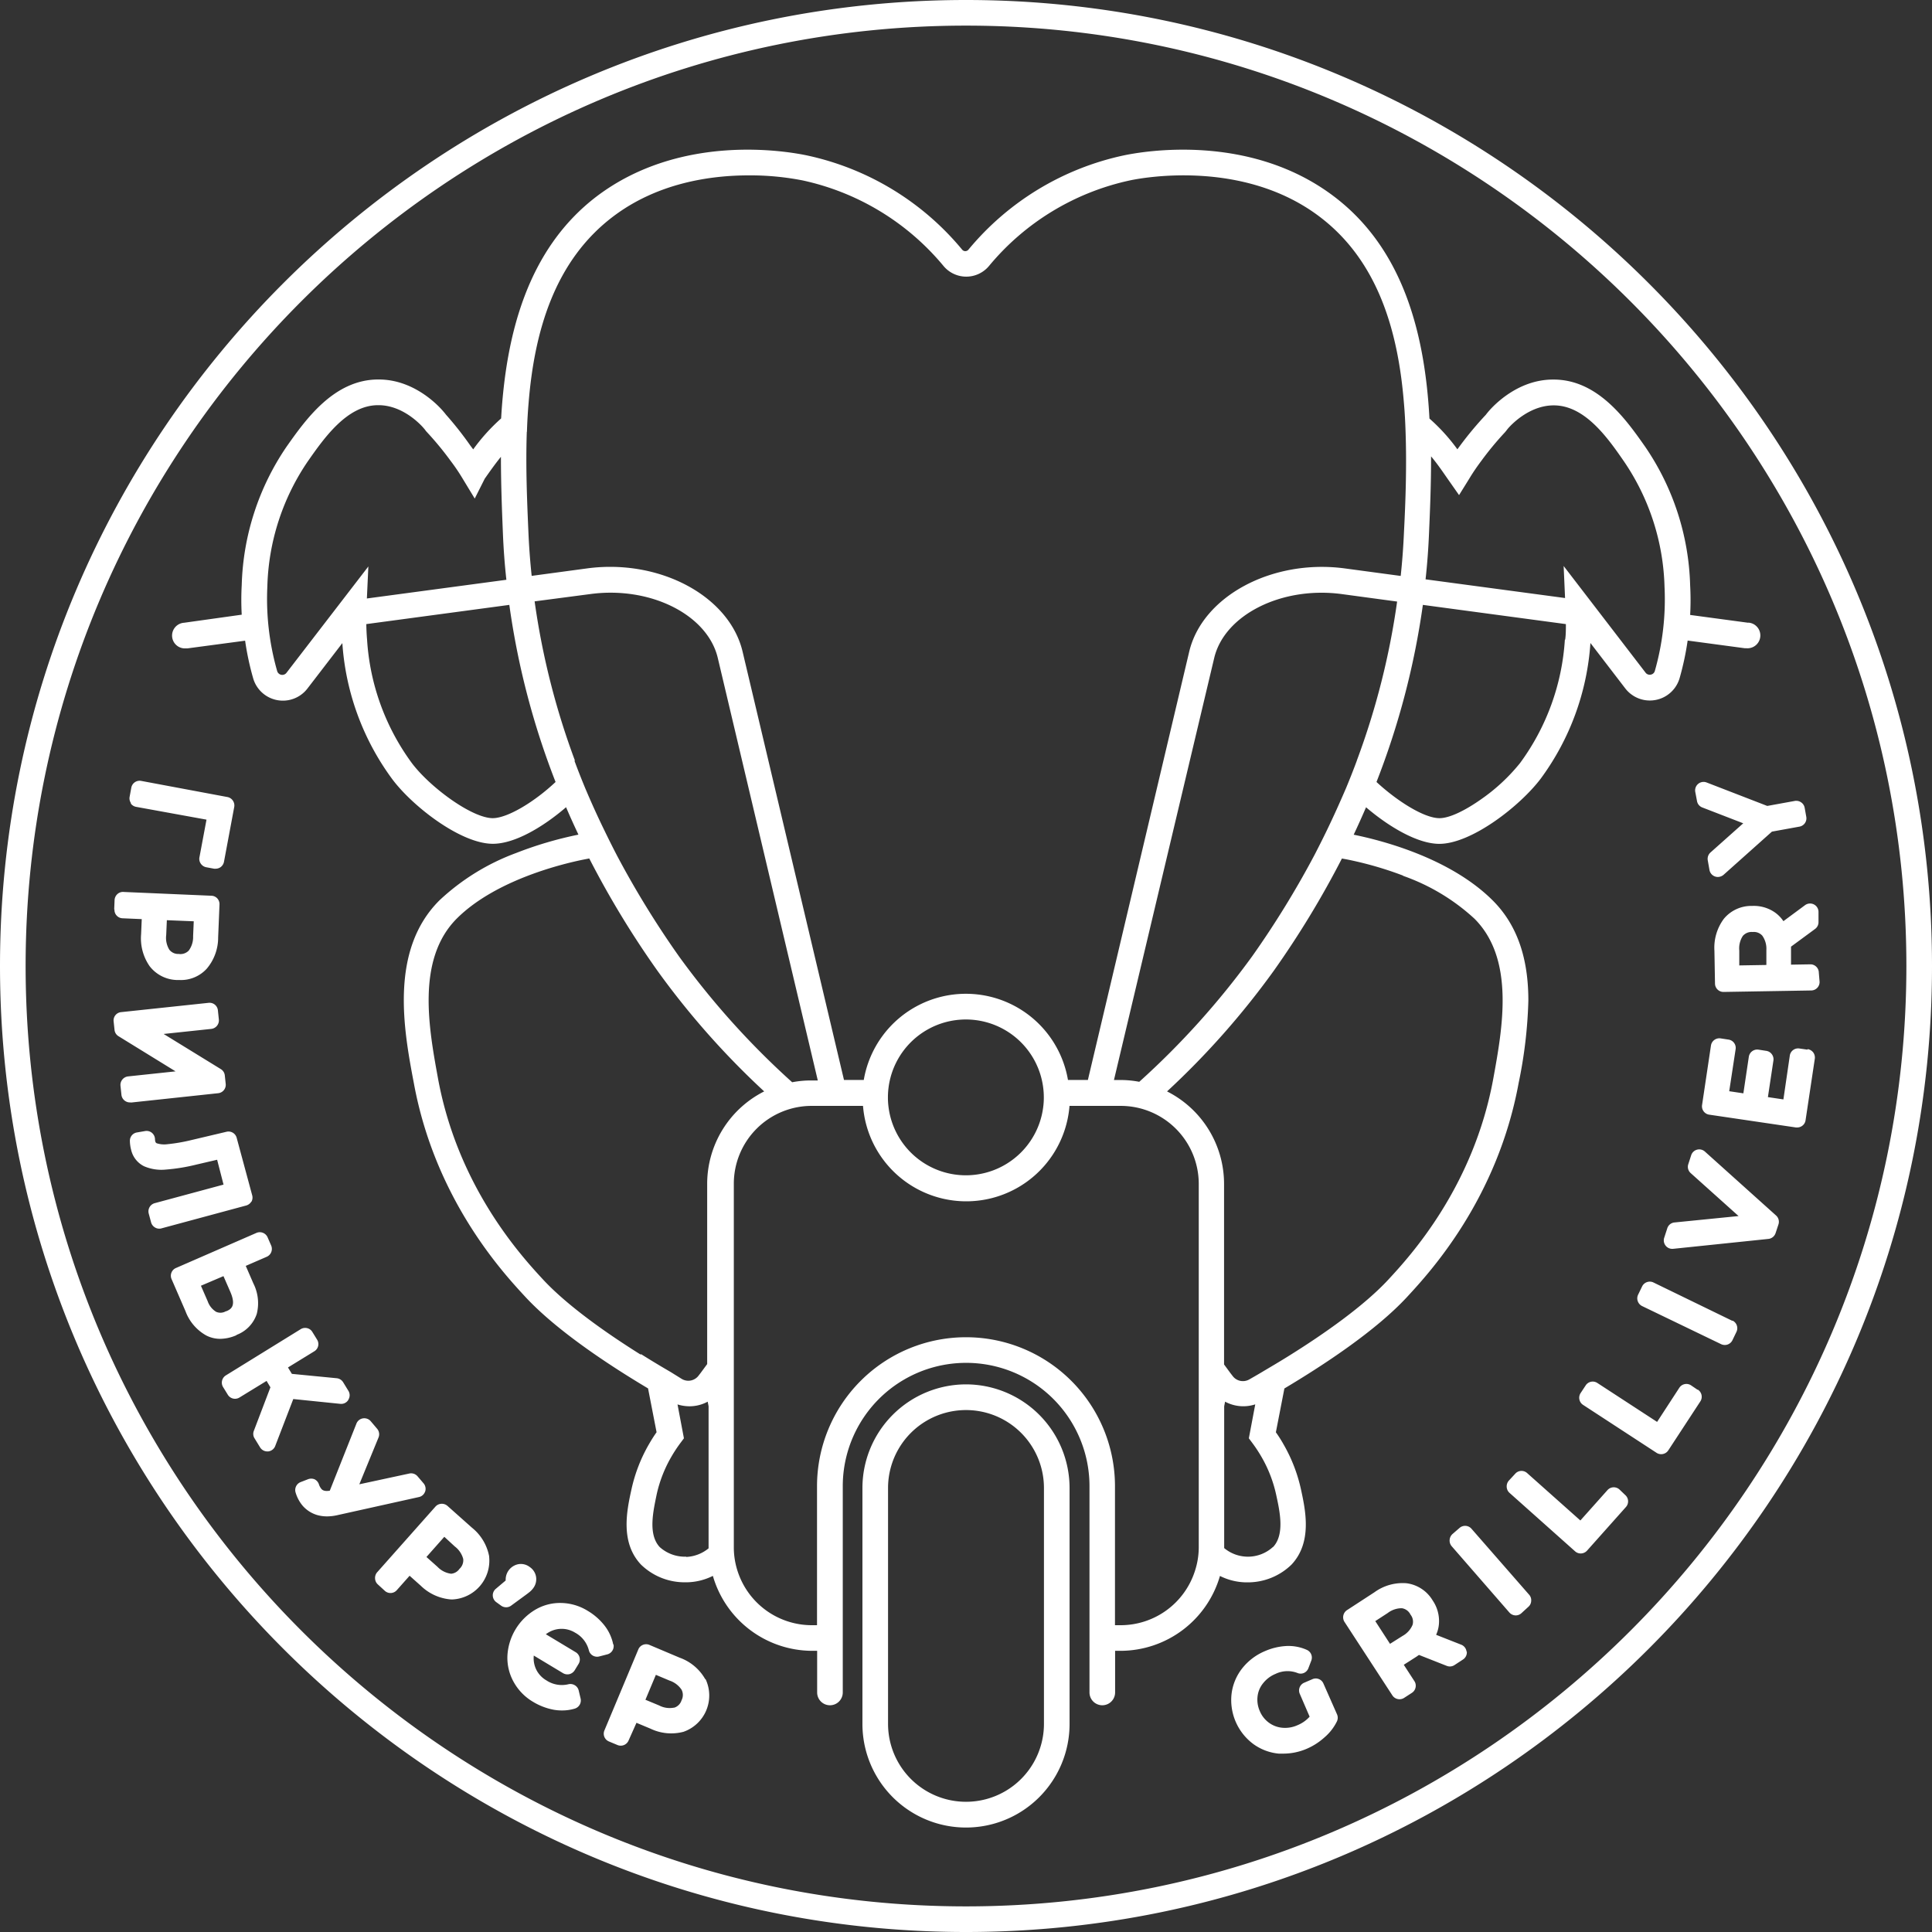 <svg xmlns="http://www.w3.org/2000/svg" xmlns:xlink="http://www.w3.org/1999/xlink" viewBox="0 0 301.64 301.64"><rect x="0" y="0" width="301.64" height="301.64" fill="#333333" stroke="none"/><defs><style>.cls-1{fill:none;}.cls-2{clip-path:url(#clip-path);}.cls-3{fill:#fff;}</style><clipPath id="clip-path" transform="translate(-19.26 -19.26)"><rect class="cls-1" width="340.16" height="340.16"/></clipPath></defs><title>Gril_logo</title><g id="Слой_2" data-name="Слой 2"><g id="Слой_1-2" data-name="Слой 1"><g class="cls-2"><path class="cls-3" d="M170.08,320.9c-83.16,0-150.82-67.66-150.82-150.82S86.92,19.26,170.08,19.26,320.9,86.92,320.9,170.08,253.24,320.9,170.08,320.9m0-297.64c-81,0-146.82,65.86-146.82,146.82S89.12,316.9,170.08,316.9,316.9,251,316.9,170.08,251,23.26,170.08,23.26m122.13,93.23-9.07-1.22a41.89,41.89,0,0,0,0-4.62,40.23,40.23,0,0,0-7-21.61c-2.94-4.19-7.37-10.52-14.31-10.52h-.11c-5.58,0-9.38,4.18-10.08,5-.13.16-.26.31-.4.5a54.8,54.8,0,0,0-4,4.79l-.44.6a29.18,29.18,0,0,0-4.36-4.8h0c-.7-12.86-3.91-26.42-15-34.75-13.12-9.87-29.63-7-32.81-6.32a43.21,43.21,0,0,0-24.18,14.71.64.64,0,0,1-.48.22.62.62,0,0,1-.48-.22,43.21,43.21,0,0,0-24.18-14.71c-3.18-.68-19.69-3.55-32.81,6.32-11,8.32-14.26,21.87-15,34.73a29.76,29.76,0,0,0-4.36,4.83l-.45-.6A53.13,53.13,0,0,0,88.89,84c-.13-.17-.26-.33-.4-.49-.7-.83-4.51-5-10.09-5h-.1C71.36,78.52,66.93,84.85,64,89a40.3,40.3,0,0,0-7,21.62,41.71,41.71,0,0,0,0,4.61L48,116.49a2,2,0,0,0,.26,4h.27l9-1.2a43.84,43.84,0,0,0,1.25,5.85,4.83,4.83,0,0,0,8.48,1.62l5.45-7.09a40.32,40.32,0,0,0,7.75,21.18C83.58,145.07,91.16,151,96.21,151h0c3.47,0,7.92-2.69,11.43-5.71.63,1.48,1.28,2.9,1.93,4.28a58.9,58.9,0,0,0-9.76,2.88,35.38,35.38,0,0,0-11.94,7.38c-7.85,7.82-5.57,20.28-4,28.52,3.32,18.13,13.86,29.55,17.33,33.3,4.93,5.35,13.18,10.77,19.24,14.38l1.33,6.84c-.44.62-.83,1.25-1.2,1.89a24.58,24.58,0,0,0-2.7,6.94c-.73,3.31-1.83,8.32,1.45,11.82a9.75,9.75,0,0,0,7,2.78h.24a9.43,9.43,0,0,0,4-1A16.18,16.18,0,0,0,146,277h.84v6.5a2,2,0,0,0,4,0v-32.2a19.26,19.26,0,0,1,38.52,0v32.2a2,2,0,0,0,4,0V277h.83a16.19,16.19,0,0,0,15.54-11.69,9.43,9.43,0,0,0,4,1h.23a9.77,9.77,0,0,0,6.95-2.78c3.27-3.5,2.17-8.51,1.45-11.82a24.58,24.58,0,0,0-2.7-6.94q-.56-1-1.2-1.89l1.33-6.84c6.05-3.61,14.3-9,19.24-14.38,3.46-3.75,14-15.17,17.33-33.3a71.8,71.8,0,0,0,1.52-12.88c0-5.64-1.25-11.34-5.57-15.64-6.58-6.56-17.08-9.32-21.7-10.26.65-1.38,1.29-2.8,1.93-4.28,3.51,3,8,5.7,11.43,5.71h0c5.05,0,12.63-5.93,15.84-10.18a40.24,40.24,0,0,0,7.76-21.18l5.44,7.09a4.84,4.84,0,0,0,8.49-1.62,44.52,44.52,0,0,0,1.25-5.85l8.94,1.2h.27a2,2,0,0,0,.27-4M101.53,86.69q.07-2.32.27-4.65c.92-11.15,4.09-22.11,13.22-29,6.92-5.22,15.13-6.4,21.16-6.4a42.36,42.36,0,0,1,8.4.79,39.37,39.37,0,0,1,22,13.37,4.62,4.62,0,0,0,7.08,0,39.33,39.33,0,0,1,22-13.37c1.76-.38,17.58-3.41,29.56,5.61,9.14,6.87,12.3,17.83,13.22,29h0c.14,1.54.22,3.09.27,4.63.19,5.46,0,10.83-.25,15.67q-.15,3.49-.51,6.84L229.18,108c-11.32-1.49-22.19,4.35-24.25,13l-15.82,66.87H186a16.17,16.17,0,0,0-31.88,0h-3.09l-15.83-66.87c-2.05-8.67-12.93-14.51-24.25-13l-8.68,1.17q-.36-3.35-.51-6.84c-.21-4.84-.44-10.21-.25-15.67m80.65,105.23a12.17,12.17,0,0,1-24.2,0,10.91,10.91,0,0,1-.07-1.29,12.17,12.17,0,0,1,24.34,0,10.91,10.91,0,0,1-.07,1.29M64,124.29a.83.83,0,0,1-1.47-.27A41,41,0,0,1,61,110.85a36.36,36.36,0,0,1,6.29-19.52c2.6-3.72,6.17-8.81,11-8.81h.06c3.92,0,6.77,3.24,7.08,3.61a5.21,5.21,0,0,1,.33.42l.15.17a48.42,48.42,0,0,1,3.71,4.5C90.29,92.1,90.9,93,91.5,94l1.88,3.1L94.94,94c.76-1.08,1.6-2.28,2.53-3.42,0,4.26.16,8.33.31,12q.15,3.68.54,7.2l-21.78,2.92.23-5ZM96.21,147h0c-3.25,0-9.78-4.8-12.64-8.59a36.34,36.34,0,0,1-7-19.28q-.1-1.2-.12-2.43l22.33-3A121.87,121.87,0,0,0,106,141.35c-3.18,3-7.42,5.64-9.83,5.65m12.85-9a117.71,117.71,0,0,1-6.29-24.85L111.5,112c9.35-1.23,18.24,3.25,19.83,10l15.61,65.95h-1a15.34,15.34,0,0,0-3,.28,125.67,125.67,0,0,1-17.64-19.61,144.71,144.71,0,0,1-9.76-15.88c-.63-1.22-1.27-2.49-1.91-3.82q-1.52-3.1-3-6.6c-.57-1.38-1.14-2.81-1.68-4.28m10.3,92.69c-5.14-3.22-11.41-7.59-15.26-11.76-3.27-3.54-13.22-14.33-16.34-31.31-1.44-7.87-3.42-18.63,2.94-25,6.17-6.14,16.89-8.63,20-9.24l.67-.13a143.51,143.51,0,0,0,10.68,17.58,126,126,0,0,0,16.63,18.79,16.18,16.18,0,0,0-8.9,14.43v28.14l-1,1.36-.34.44a2,2,0,0,1-2.61.53L124,233.49c-1.32-.77-2.91-1.71-4.62-2.79m7,31.6a5.85,5.85,0,0,1-4.13-1.51c-1.84-2-1-5.59-.46-8.23a20.49,20.49,0,0,1,2.26-5.81,22.27,22.27,0,0,1,1.46-2.22l.53-.71-1-5.29a6.28,6.28,0,0,0,1.86.29,5.94,5.94,0,0,0,2.85-.72l.14.72V261a5.9,5.9,0,0,1-3.48,1.34M194.17,273h-.83v-21.7a23.26,23.26,0,0,0-46.52,0V273H146a12.18,12.18,0,0,1-11.57-8.41,12,12,0,0,1-.6-3.76v-56.7A12.16,12.16,0,0,1,146,191.92h8a16.17,16.17,0,0,0,32.24,0h8a12.19,12.19,0,0,1,12.18,12.17v56.7a11.93,11.93,0,0,1-.6,3.75A12.18,12.18,0,0,1,194.17,273M218,260.79a5.79,5.79,0,0,1-7.61.17V238.82l.14-.72a6,6,0,0,0,4.71.42l-1,5.3.53.71a22.27,22.27,0,0,1,1.46,2.22,20.38,20.38,0,0,1,2.26,5.81c.58,2.64,1.38,6.26-.46,8.23M238.31,156a32.14,32.14,0,0,1,11.15,6.69c6.35,6.34,4.38,17.1,2.94,25-3.12,17-13.07,27.77-16.34,31.31-3.85,4.17-10.13,8.54-15.27,11.76-1.71,1.08-3.3,2-4.62,2.79-.69.41-1.32.77-1.85,1.07a2,2,0,0,1-2.61-.53l-.34-.44-1-1.36V204.09a16.18,16.18,0,0,0-8.9-14.43,126,126,0,0,0,16.63-18.79,144.25,144.25,0,0,0,10.67-17.57l.67.12a54.91,54.91,0,0,1,8.89,2.55m-7.21-18c-.54,1.47-1.11,2.9-1.68,4.28-1,2.33-2,4.54-3,6.61-.64,1.32-1.28,2.59-1.91,3.81a144.71,144.71,0,0,1-9.76,15.88,125.67,125.67,0,0,1-17.64,19.61,15.44,15.44,0,0,0-3-.28h-.95L208.83,122c1.59-6.73,10.48-11.21,19.82-10l8.74,1.18A117.61,117.61,0,0,1,231.1,138m32.48-18.88a36.34,36.34,0,0,1-7,19.28,29.15,29.15,0,0,1-6.18,5.72C248,145.8,245.58,147,244,147c-2.41,0-6.65-2.7-9.83-5.65a122.41,122.41,0,0,0,7.24-27.65l22.33,3c0,.82,0,1.64-.11,2.43M277.63,124a.8.8,0,0,1-.64.59.81.81,0,0,1-.82-.32l-12.78-16.64.22,5-21.78-2.92q.39-3.53.54-7.2c.16-3.65.33-7.72.32-12,1,1.19,1.83,2.42,2.61,3.54l1.76,2.51L248.65,94c.6-1,1.21-1.88,1.86-2.75a48.59,48.59,0,0,1,3.72-4.5l.19-.23c.09-.12.18-.24.29-.37.31-.36,3.16-3.57,7.08-3.6h.06c4.87,0,8.44,5.09,11,8.81a36.44,36.44,0,0,1,6.29,19.51A40.77,40.77,0,0,1,277.63,124M170.08,235.4a16.19,16.19,0,0,0-16.17,16.18v36.84a16.17,16.17,0,1,0,32.34,0V251.58a16.19,16.19,0,0,0-16.17-16.18m12.17,53a12.17,12.17,0,1,1-24.34,0V251.58a12.17,12.17,0,1,1,24.34,0ZM39.71,144.65a1.3,1.3,0,0,1-.21-1l.26-1.41a1.32,1.32,0,0,1,1.54-1.06l13.47,2.52a1.34,1.34,0,0,1,1.06,1.55l-1.6,8.56a1.36,1.36,0,0,1-.55.85,1.38,1.38,0,0,1-.75.23l-.24,0-1.24-.23a1.33,1.33,0,0,1-.84-.56,1.29,1.29,0,0,1-.21-1l1.1-5.87-11-2a1.31,1.31,0,0,1-.84-.55m-2.57,16.56.06-1.45a1.34,1.34,0,0,1,.42-.92,1.28,1.28,0,0,1,1-.35l13.7.59a1.3,1.3,0,0,1,.92.42,1.33,1.33,0,0,1,.34.95l-.21,5.13a7.52,7.52,0,0,1-1.78,4.89,5.45,5.45,0,0,1-4.21,1.77H47a5.56,5.56,0,0,1-4.37-2.15,7.61,7.61,0,0,1-1.34-5l.1-2.36-3-.13a1.31,1.31,0,0,1-1.26-1.37m12.38,1.84-4.2-.17-.1,2.31a3.54,3.54,0,0,0,.49,2.3,1.76,1.76,0,0,0,1.47.66,1.8,1.8,0,0,0,1.56-.53,3.56,3.56,0,0,0,.68-2.25Zm-9.81,28.3,13.63-1.46a1.32,1.32,0,0,0,1.17-1.45l-.14-1.31a1.3,1.3,0,0,0-.62-1l-8.93-5.49,7.44-.79a1.34,1.34,0,0,0,1.18-1.46L53.28,177a1.31,1.31,0,0,0-1.45-1.17L38.2,177.28A1.3,1.3,0,0,0,37,178.73l.14,1.31a1.3,1.3,0,0,0,.62,1l8.91,5.49-7.43.79a1.34,1.34,0,0,0-1.17,1.46l.15,1.42a1.33,1.33,0,0,0,1.32,1.18h.14m18.83,15.52a1.34,1.34,0,0,0,.13-1l-2.43-9a1.32,1.32,0,0,0-1.58-.94L49,197.29a26.72,26.72,0,0,1-3.58.61,3.81,3.81,0,0,1-1.65-.13.38.38,0,0,1-.26-.3,1.23,1.23,0,0,1-.05-.35,1.34,1.34,0,0,0-.49-1,1.31,1.31,0,0,0-1.06-.27l-1.28.22a1.31,1.31,0,0,0-1.09,1.34,5.77,5.77,0,0,0,.2,1.4,3.81,3.81,0,0,0,2,2.53,6.85,6.85,0,0,0,3.44.52,28.93,28.93,0,0,0,4.76-.78l3.22-.75,1,3.88-10.75,2.9a1.33,1.33,0,0,0-.93,1.62l.37,1.38a1.35,1.35,0,0,0,.62.8,1.28,1.28,0,0,0,.66.18,1.06,1.06,0,0,0,.35-.05l13.23-3.57a1.37,1.37,0,0,0,.8-.62M56.2,227.71a6.48,6.48,0,0,1-2.55.58,4.76,4.76,0,0,1-2.18-.52,7.18,7.18,0,0,1-3.25-3.8l-2.17-5a1.31,1.31,0,0,1,.68-1.74l12.57-5.48a1.33,1.33,0,0,1,1.74.69l.57,1.31a1.36,1.36,0,0,1,0,1,1.34,1.34,0,0,1-.71.73l-3.27,1.42,1.19,2.74a6.85,6.85,0,0,1,.53,4.75h0a5.27,5.27,0,0,1-3.17,3.29M54.55,224c.67-.29,1.68-.73.66-3.07l-1.06-2.43L50.63,220l1.06,2.43A3.15,3.15,0,0,0,53,224.07h0a1.66,1.66,0,0,0,1.56-.11m19.09,13.83a1.31,1.31,0,0,0,0-1.39l-.82-1.34a1.34,1.34,0,0,0-1-.62l-7-.68-.61-1,4.12-2.53a1.31,1.31,0,0,0,.43-1.81l-.74-1.2a1.29,1.29,0,0,0-.82-.6,1.33,1.33,0,0,0-1,.16L54.52,234a1.33,1.33,0,0,0-.43,1.82l.74,1.2a1.32,1.32,0,0,0,1.82.43l4.23-2.59.6,1-2.59,6.8a1.29,1.29,0,0,0,.11,1.16l.87,1.42a1.33,1.33,0,0,0,1.12.63h.13a1.33,1.33,0,0,0,1.11-.85l2.82-7.33,7.34.75a1.3,1.3,0,0,0,1.25-.61m12,14.3a1.33,1.33,0,0,0-.25-1.28l-.94-1.1a1.32,1.32,0,0,0-1.29-.43L75.36,251l3-7.31a1.32,1.32,0,0,0-.22-1.36l-1-1.18a1.33,1.33,0,0,0-1.23-.44,1.31,1.31,0,0,0-1,.81L70.75,252h0c-.93.16-1.21-.16-1.32-.29a2.21,2.21,0,0,1-.39-.74,1.33,1.33,0,0,0-.69-.76,1.39,1.39,0,0,0-1,0l-1.16.45a1.33,1.33,0,0,0-.77,1.65,5.71,5.71,0,0,0,1.06,2,4.81,4.81,0,0,0,2.37,1.51,5.66,5.66,0,0,0,1.46.19,7.35,7.35,0,0,0,1.57-.18L84.63,253a1.3,1.3,0,0,0,1-.87m10,10.19a6.06,6.06,0,0,1-5.75,6.66h-.17a7.58,7.58,0,0,1-4.74-2.13l-1.76-1.57-2,2.25a1.31,1.31,0,0,1-1.86.11l-1.09-1a1.32,1.32,0,0,1-.44-.91,1.36,1.36,0,0,1,.33-1l9.1-10.25a1.34,1.34,0,0,1,1.87-.11l3.83,3.41a7.52,7.52,0,0,1,2.68,4.46Zm-7-3.12-2.79,3.15,1.73,1.54a3.57,3.57,0,0,0,2.09,1.07h.07A1.76,1.76,0,0,0,91,264.2a1.81,1.81,0,0,0,.58-1.55,3.61,3.61,0,0,0-1.31-1.94Zm12.72,9.07c.23-.17.42-.31.59-.45a3.21,3.21,0,0,0,.57-.6,2.33,2.33,0,0,0,.45-1.74h0a2.29,2.29,0,0,0-1-1.57,2.27,2.27,0,0,0-1.75-.44,2.45,2.45,0,0,0-2,2.39.92.92,0,0,0,0,.16l-1.54,1.3a1.32,1.32,0,0,0,.07,2.08l.76.55a1.32,1.32,0,0,0,.78.25,1.29,1.29,0,0,0,.79-.26ZM115,276a7.06,7.06,0,0,0-1.4-3,9.45,9.45,0,0,0-2.61-2.26,8.13,8.13,0,0,0-4.11-1.21,7.6,7.6,0,0,0-4.06,1.06,8.91,8.91,0,0,0-4.34,7.23,7.73,7.73,0,0,0,1,4.08h0a8.19,8.19,0,0,0,3,3.06,9.67,9.67,0,0,0,3.23,1.24,7.21,7.21,0,0,0,1.3.11,6.79,6.79,0,0,0,2-.29,1.33,1.33,0,0,0,.9-1.57l-.3-1.26a1.3,1.3,0,0,0-.61-.82,1.32,1.32,0,0,0-1-.15,4.37,4.37,0,0,1-3.44-.61,4,4,0,0,1-1.43-1.41,4,4,0,0,1-.53-2.46l4.57,2.75a1.34,1.34,0,0,0,1,.15,1.37,1.37,0,0,0,.82-.61l.61-1a1.32,1.32,0,0,0-.45-1.81l-4.67-2.81a5.44,5.44,0,0,1,.62-.39,4,4,0,0,1,3.94.14,4.36,4.36,0,0,1,2.16,2.76,1.3,1.3,0,0,0,.61.82,1.32,1.32,0,0,0,1,.14l1.24-.32a1.33,1.33,0,0,0,1-1.54m14.37,5.4a6,6,0,0,1-3.44,8.22,7.5,7.5,0,0,1-5.17-.49l-2.18-.91L117.4,291a1.33,1.33,0,0,1-1.73.71l-1.34-.56a1.31,1.31,0,0,1-.7-1.73l5.29-12.64a1.29,1.29,0,0,1,.72-.71,1.31,1.31,0,0,1,1,0l4.73,2a7.49,7.49,0,0,1,4,3.36h0m-4.82,4.44h0a1.75,1.75,0,0,0,1.12-1.15,1.79,1.79,0,0,0,0-1.65,3.63,3.63,0,0,0-1.87-1.42l-2.14-.9-1.63,3.89,2.14.89a3.56,3.56,0,0,0,2.32.34m101.4-3.75a1.3,1.3,0,0,0-1.73-.69l-1.28.55a1.31,1.31,0,0,0-.69,1.73l1.54,3.57a5.12,5.12,0,0,1-1.89,1.33,4.71,4.71,0,0,1-2.39.4,4.17,4.17,0,0,1-2.08-.79,4.28,4.28,0,0,1-1.42-1.81,4.4,4.4,0,0,1-.35-2.29,3.94,3.94,0,0,1,.86-2.05,4.78,4.78,0,0,1,1.95-1.47,4.31,4.31,0,0,1,3.42-.14,1.29,1.29,0,0,0,1,0,1.32,1.32,0,0,0,.7-.73l.46-1.2a1.32,1.32,0,0,0-.7-1.68,7,7,0,0,0-3.21-.6,9.63,9.63,0,0,0-3.31.79,8.94,8.94,0,0,0-3.57,2.7,8,8,0,0,0-1.66,4,8.56,8.56,0,0,0,3.37,7.79,8,8,0,0,0,4,1.52c.25,0,.51,0,.77,0a9.25,9.25,0,0,0,3.63-.77,10,10,0,0,0,2.72-1.75A7.81,7.81,0,0,0,228,288a1.32,1.32,0,0,0,0-1.1Zm22.38-5a1.32,1.32,0,0,1-.6,1.24l-1.33.87a1.31,1.31,0,0,1-1.2.12l-4.34-1.71-.37.26-2,1.28,1.65,2.54a1.29,1.29,0,0,1,.19,1,1.31,1.31,0,0,1-.57.84l-1.22.79a1.33,1.33,0,0,1-1.83-.39l-7.48-11.48a1.34,1.34,0,0,1,.39-1.83l4.3-2.8a7.48,7.48,0,0,1,5-1.4,5.57,5.57,0,0,1,4.07,2.67,5.72,5.72,0,0,1,1,3.51,5.13,5.13,0,0,1-.45,1.87l3.91,1.54a1.32,1.32,0,0,1,.84,1.09m-10-2.45a3.55,3.55,0,0,0,1.57-1.73h0a1.76,1.76,0,0,0-.32-1.6,1.8,1.8,0,0,0-1.34-1,3.59,3.59,0,0,0-2.22.75l-1.94,1.26,2.3,3.55ZM249,257.94a1.32,1.32,0,0,0-1.86-.13l-1.1.95a1.37,1.37,0,0,0-.45.91,1.35,1.35,0,0,0,.32,1l9,10.34a1.33,1.33,0,0,0,1,.46,1.31,1.31,0,0,0,.87-.33l1.09-1a1.27,1.27,0,0,0,.45-.9,1.29,1.29,0,0,0-.32-1Zm23.09-6.14a1.32,1.32,0,0,0-1.86.11L266,256.65l-8.31-7.4a1.31,1.31,0,0,0-1.86.1l-1,1.08a1.36,1.36,0,0,0-.33,1,1.32,1.32,0,0,0,.44.91l10.23,9.12a1.3,1.3,0,0,0,.88.34,1.33,1.33,0,0,0,1-.45l6.07-6.81a1.32,1.32,0,0,0-.11-1.86Zm12.19-15.57-1-.68a1.32,1.32,0,0,0-1.83.38l-3.47,5.33-9.33-6.08a1.31,1.31,0,0,0-1.82.38l-.8,1.21a1.35,1.35,0,0,0-.18,1,1.32,1.32,0,0,0,.57.83l11.48,7.49a1.33,1.33,0,0,0,1.83-.39l5-7.64a1.32,1.32,0,0,0-.38-1.83m5.4-10.74-12.34-6a1.33,1.33,0,0,0-1.77.62l-.63,1.3a1.31,1.31,0,0,0-.05,1,1.35,1.35,0,0,0,.67.76l12.34,5.95a1.33,1.33,0,0,0,.58.13,1.25,1.25,0,0,0,.43-.07,1.33,1.33,0,0,0,.76-.67l.63-1.31a1.32,1.32,0,0,0-.62-1.76m-4.31-26.39a1.32,1.32,0,0,0-2.14.58l-.45,1.39a1.31,1.31,0,0,0,.37,1.39l7.48,6.71-10,1a1.31,1.31,0,0,0-1.13.91l-.48,1.48a1.32,1.32,0,0,0,.23,1.24,1.29,1.29,0,0,0,1,.49h.13l14.91-1.55a1.33,1.33,0,0,0,1.12-.91l.45-1.36a1.32,1.32,0,0,0-.38-1.39Zm16-15.91-1.24-.18a1.31,1.31,0,0,0-1.5,1.11l-1,6.84-2.42-.36.86-5.7a1.32,1.32,0,0,0-.25-1,1.3,1.3,0,0,0-.86-.52l-1.22-.19a1.33,1.33,0,0,0-1.51,1.12l-.85,5.7-2.21-.33,1-6.56a1.31,1.31,0,0,0-1.11-1.5l-1.24-.19a1.33,1.33,0,0,0-1.5,1.11l-1.39,9.3a1.32,1.32,0,0,0,1.11,1.5l13.55,2,.2,0a1.31,1.31,0,0,0,.78-.26,1.28,1.28,0,0,0,.52-.87l1.44-9.58a1.35,1.35,0,0,0-.24-1,1.36,1.36,0,0,0-.87-.52m1.86-10.5a1.32,1.32,0,0,1-1.3,1.34l-13.71.23h0a1.32,1.32,0,0,1-1.32-1.3l-.09-5.13a7.55,7.55,0,0,1,1.48-5,5.56,5.56,0,0,1,4.43-2,5.76,5.76,0,0,1,3.51,1,5.22,5.22,0,0,1,1.35,1.38l3.38-2.5a1.33,1.33,0,0,1,1.37-.12,1.31,1.31,0,0,1,.73,1.16l0,1.59a1.31,1.31,0,0,1-.54,1.09l-3.75,2.76c0,.15,0,.3,0,.45l0,2.36,3-.05a1.29,1.29,0,0,1,.94.37,1.3,1.3,0,0,1,.4.93Zm-10.46-7.79a1.81,1.81,0,0,0-1.53.62,3.57,3.57,0,0,0-.55,2.28l0,2.32,4.23-.07,0-2.32a3.53,3.53,0,0,0-.63-2.25,1.75,1.75,0,0,0-1.46-.58h-.06m-8.68-20.44a1.31,1.31,0,0,0,.83,1l6.39,2.47-5.12,4.56a1.34,1.34,0,0,0-.42,1.22l.27,1.53a1.33,1.33,0,0,0,.88,1,1.25,1.25,0,0,0,.43.07,1.39,1.39,0,0,0,.88-.33l7.56-6.75,4.3-.78a1.32,1.32,0,0,0,1.06-1.54l-.25-1.4a1.3,1.3,0,0,0-.55-.85,1.33,1.33,0,0,0-1-.22l-4.29.78-9.46-3.66a1.32,1.32,0,0,0-1.78,1.47Z" transform="translate(-19.26 -19.26)"/></g></g></g></svg>